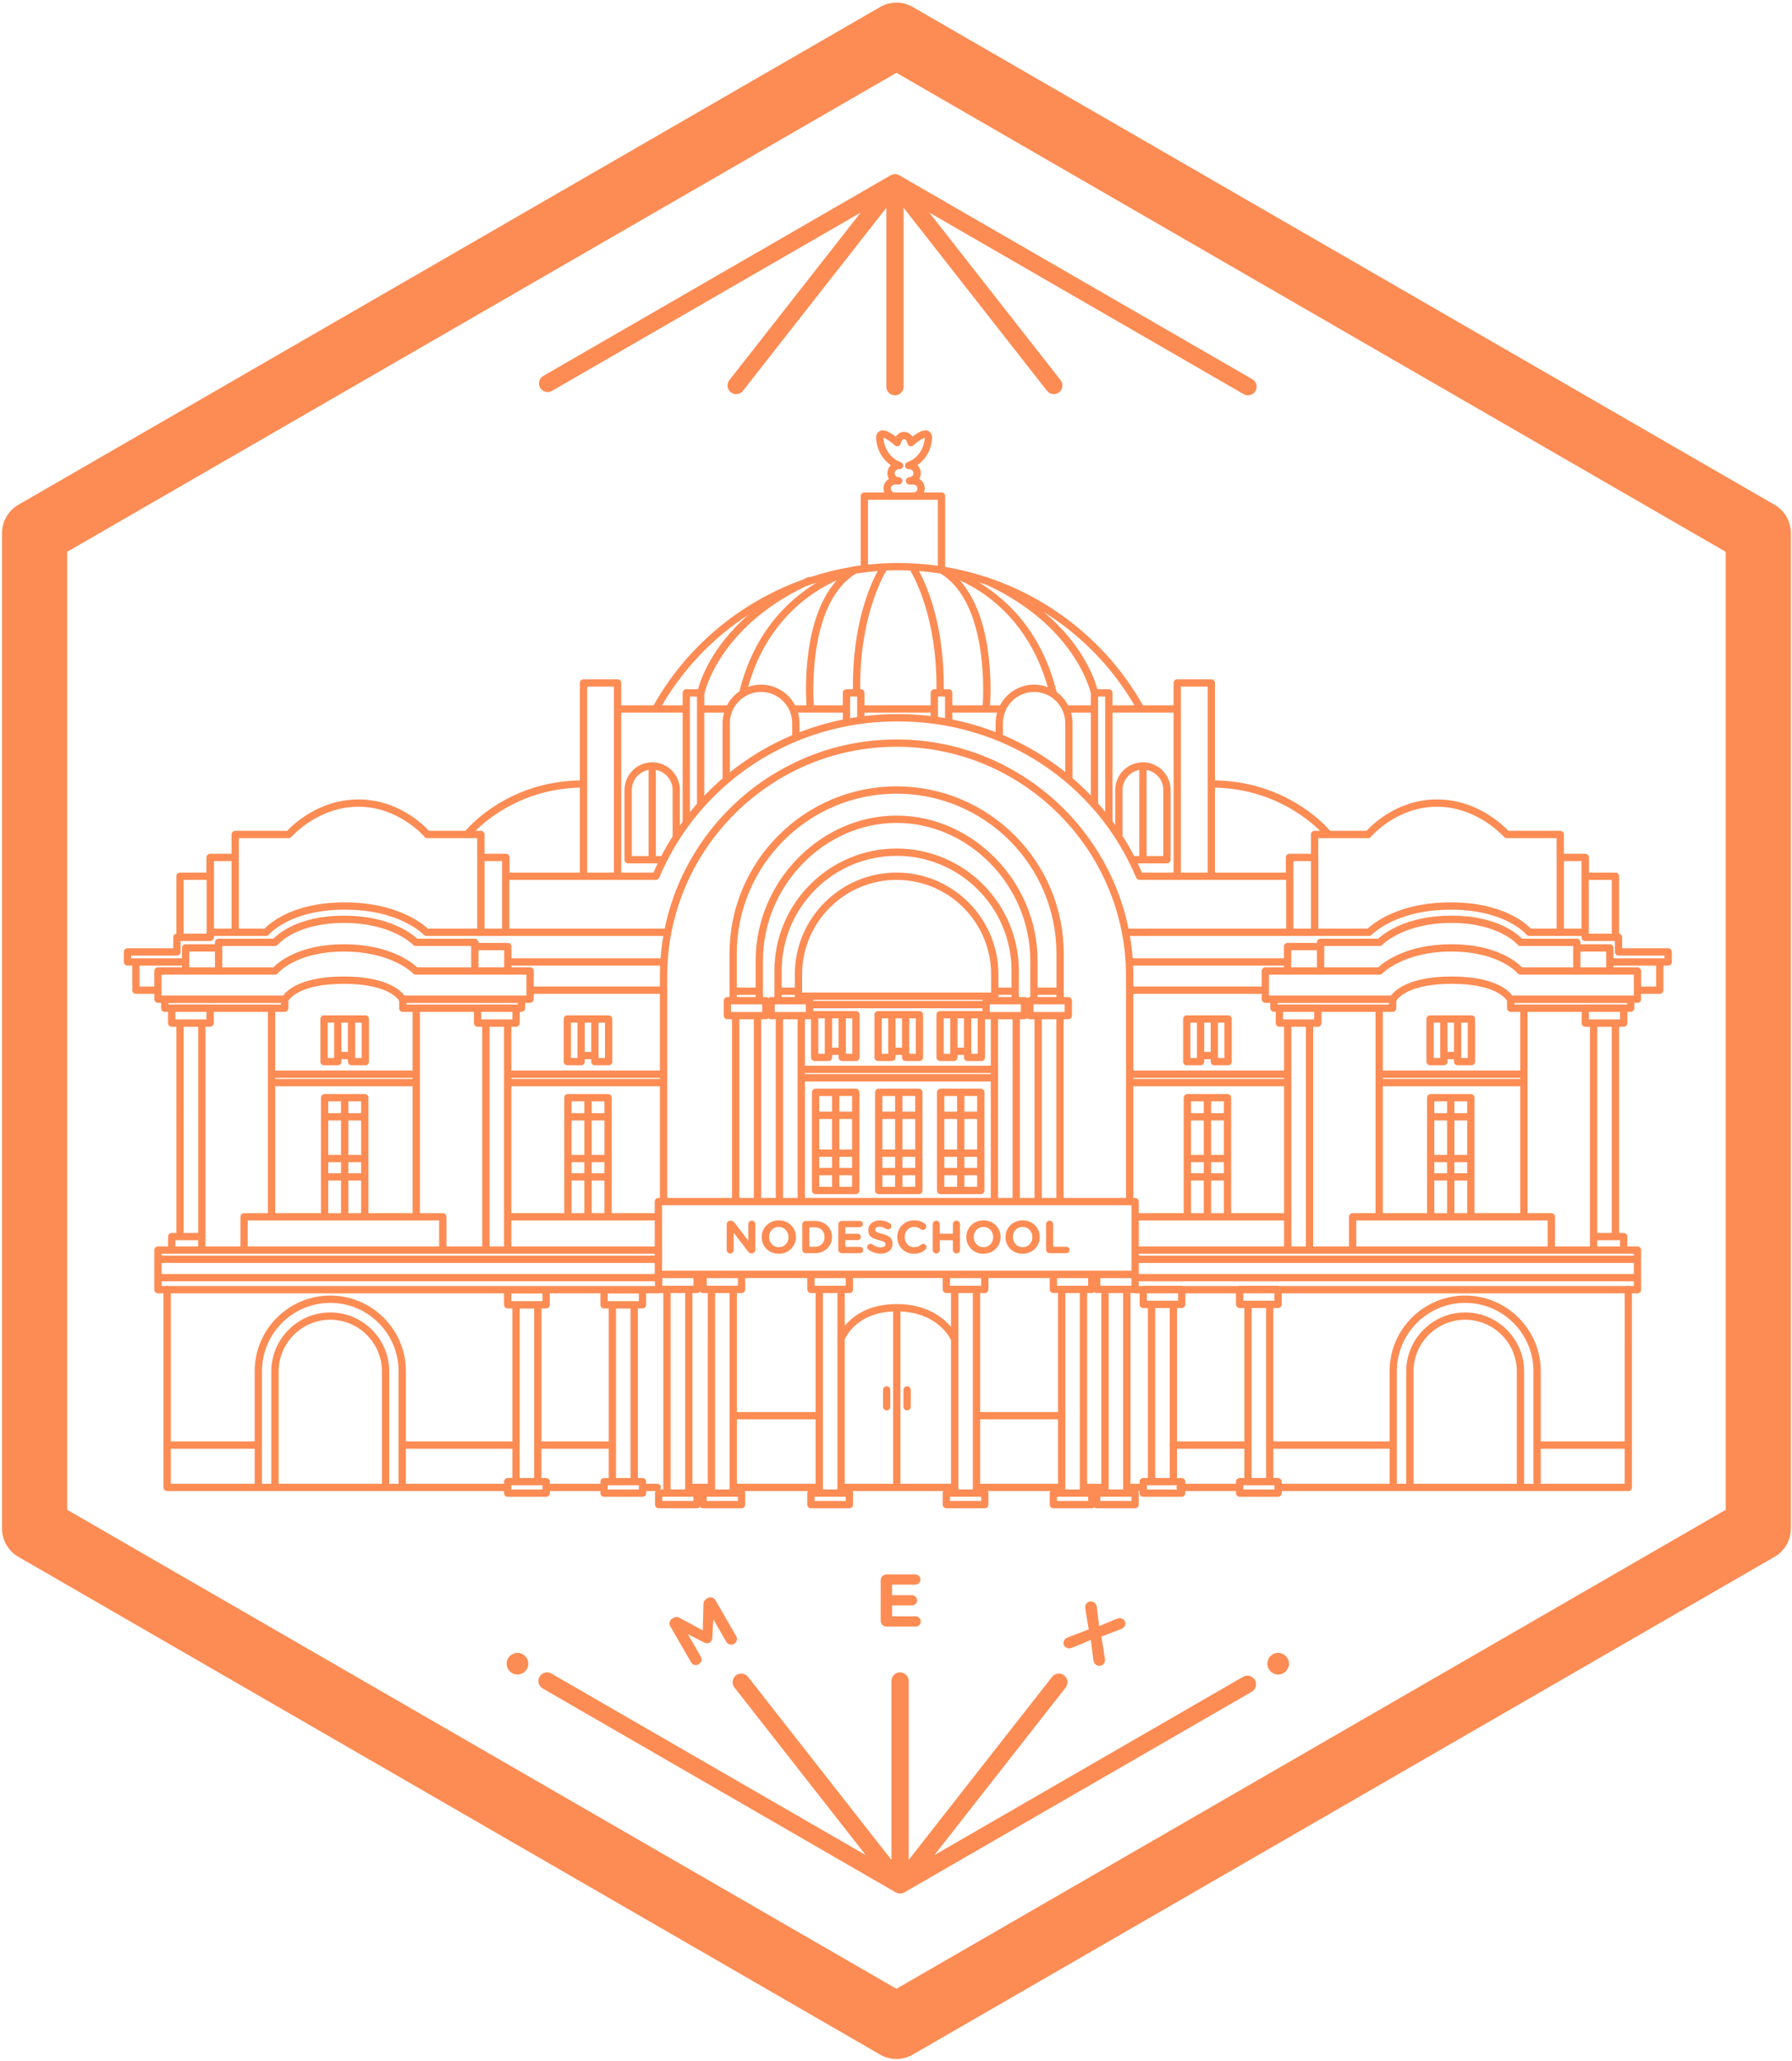 <svg xmlns="http://www.w3.org/2000/svg" xmlns:xlink="http://www.w3.org/1999/xlink" id="Layer_1" width="385.186" height="442.798" x="0" y="0" enable-background="new 0 0 385.186 442.798" version="1.1" viewBox="0 0 385.186 442.798" xml:space="preserve"><g><path fill="#FC8C54" d="M183.94,233.91h-8.633c-0.434,0-0.786,0.353-0.786,0.786v21.087c0,0.434,0.353,0.785,0.786,0.785h8.633 c0.433,0,0.785-0.352,0.785-0.785v-21.087C184.726,234.262,184.373,233.91,183.94,233.91z M178.838,246.982h-2.743v-6.567h2.743 V246.982z M180.41,240.415h2.744v6.567h-2.744V240.415z M176.095,248.553h2.743v2.374h-2.743V248.553z M180.41,248.553h2.744v2.374 h-2.744V248.553z M183.154,238.842h-2.744v-3.36h2.744V238.842z M178.838,235.482v3.36h-2.743v-3.36H178.838z M176.095,252.499 h2.743v2.497h-2.743V252.499z M180.41,254.996v-2.497h2.744v2.497H180.41z"/><path fill="#FC8C54" d="M197.504,233.91h-8.631c-0.435,0-0.786,0.353-0.786,0.786v21.087c0,0.434,0.352,0.785,0.786,0.785h8.631 c0.434,0,0.785-0.352,0.785-0.785v-21.087C198.289,234.262,197.938,233.91,197.504,233.91z M192.403,246.982h-2.744v-6.567h2.744 V246.982z M193.974,240.415h2.744v6.567h-2.744V240.415z M189.659,248.553h2.744v2.374h-2.744V248.553z M193.974,248.553h2.744 v2.374h-2.744V248.553z M196.718,238.842h-2.744v-3.36h2.744V238.842z M192.403,235.482v3.36h-2.744v-3.36H192.403z M189.659,252.499h2.744v2.497h-2.744V252.499z M193.974,254.996v-2.497h2.744v2.497H193.974z"/><path fill="#FC8C54" d="M210.822,233.91h-8.634c-0.434,0-0.786,0.353-0.786,0.786v21.087c0,0.434,0.353,0.785,0.786,0.785h8.634 c0.433,0,0.784-0.352,0.784-0.785v-21.087C211.606,234.262,211.255,233.91,210.822,233.91z M205.72,246.982h-2.745v-6.567h2.745 V246.982z M207.292,240.415h2.743v6.567h-2.743V240.415z M202.975,248.553h2.745v2.374h-2.745V248.553z M207.292,248.553h2.743 v2.374h-2.743V248.553z M210.035,238.842h-2.743v-3.36h2.743V238.842z M205.72,235.482v3.36h-2.745v-3.36H205.72z M202.975,252.499 h2.745v2.497h-2.745V252.499z M207.292,254.996v-2.497h2.743v2.497H207.292z"/><path fill="#FC8C54" d="M197.628,217.227h-2.96h-2.959h-2.96c-0.434,0-0.786,0.353-0.786,0.786v9.167 c0,0.434,0.353,0.786,0.786,0.786h2.96c0.434,0,0.785-0.353,0.785-0.786v-0.529h1.388v0.529c0,0.434,0.353,0.786,0.786,0.786h2.96 c0.434,0,0.786-0.353,0.786-0.786v-9.167C198.414,217.58,198.062,217.227,197.628,217.227z M190.923,226.394h-1.388v-7.596h1.388 v7.066V226.394z M192.494,225.08v-6.281h1.388v6.281H192.494z M196.842,226.394h-1.389v-0.529v-7.066h1.389V226.394z"/><path fill="#FC8C54" d="M263.974,218.144h-2.957h-2.961h-2.959c-0.435,0-0.785,0.352-0.785,0.786v9.167 c0,0.434,0.351,0.785,0.785,0.785h2.959c0.435,0,0.786-0.352,0.786-0.785v-0.53h1.388v0.53c0,0.434,0.353,0.785,0.787,0.785h2.957 c0.435,0,0.787-0.352,0.787-0.785v-9.167C264.761,218.496,264.408,218.144,263.974,218.144z M257.271,227.31h-1.389v-7.595h1.389 v7.065V227.31z M258.842,225.996v-6.28h1.388v6.28H258.842z M263.188,227.31h-1.387v-0.529v-7.065h1.387V227.31z"/><path fill="#FC8C54" d="M316.275,218.144h-2.96h-2.959h-2.96c-0.433,0-0.786,0.352-0.786,0.786v9.167 c0,0.434,0.354,0.785,0.786,0.785h2.96c0.433,0,0.785-0.352,0.785-0.785v-0.53h1.389v0.53c0,0.434,0.352,0.785,0.785,0.785h2.96 c0.434,0,0.785-0.352,0.785-0.785v-9.167C317.061,218.496,316.709,218.144,316.275,218.144z M309.569,227.31h-1.387v-7.595h1.387 v7.065V227.31z M311.142,225.996v-6.28h1.389v6.28H311.142z M315.489,227.31h-1.389v-0.529v-7.065h1.389V227.31z"/><path fill="#FC8C54" d="M358.573,203.737h-9.889v-2.349c0-0.395-0.29-0.717-0.667-0.774v-12.354c0-0.434-0.353-0.785-0.785-0.785 h-5.687v-3.256c0-0.435-0.353-0.786-0.785-0.786h-4.607v-4.147c0-0.434-0.353-0.785-0.787-0.785h-11.161 c-1.232-1.312-6.844-6.742-15.325-6.742c-8.47,0-13.936,5.411-15.151,6.742h-7.815c-1.524-1.765-9.884-10.566-24.758-10.838V146.73 c0-0.434-0.352-0.785-0.785-0.785h-7.321c-0.435,0-0.786,0.352-0.786,0.785v4.811c-0.017-0.002-0.032-0.005-0.049-0.005h-6.551 c-7.336-12.999-19.168-22.603-32.955-27.317c-0.143-0.066-0.275-0.135-0.423-0.2c-0.124-0.057-0.256-0.073-0.385-0.063 c-2.842-0.928-5.762-1.656-8.74-2.158v-15.208c0-0.434-0.353-0.786-0.786-0.786h-3.77c0.1-0.265,0.16-0.549,0.16-0.849 c0-0.876-0.467-1.645-1.166-2.07c0.207-0.356,0.324-0.769,0.324-1.208c0-0.678-0.28-1.292-0.728-1.732 c1.563-1.09,2.984-3.016,3.159-5.849c0.025-0.445-0.132-0.894-0.421-1.203c-0.482-0.511-1.251-0.587-2.108-0.153 c-0.627,0.316-1.198,0.671-1.707,1.061c-0.428-0.629-1.073-1.017-1.785-1.017s-1.357,0.388-1.785,1.017 c-0.51-0.391-1.081-0.746-1.707-1.061c-0.857-0.435-1.626-0.358-2.106,0.153c-0.292,0.309-0.448,0.758-0.422,1.204 c0.175,2.832,1.594,4.758,3.159,5.848c-0.447,0.441-0.728,1.054-0.728,1.732c0,0.44,0.118,0.852,0.323,1.208 c-0.699,0.426-1.167,1.194-1.167,2.07c0,0.3,0.062,0.583,0.162,0.849h-4.272c-0.435,0-0.787,0.352-0.787,0.786v14.904 c-0.366,0.05-0.73,0.109-1.095,0.165c-0.096-0.015-0.193-0.016-0.292,0.005c-0.015,0.004-0.151,0.036-0.376,0.096 c-3.097,0.509-6.129,1.258-9.078,2.225c-0.173-0.049-0.362-0.043-0.54,0.036c-0.396,0.18-0.775,0.366-1.159,0.55 c-13.366,4.83-24.814,14.277-31.977,26.968h-6.843c-0.036,0-0.071,0.006-0.106,0.011v-4.816c0-0.434-0.351-0.785-0.784-0.785 h-7.323c-0.435,0-0.785,0.352-0.785,0.785v20.933c-14.825,0.292-23.08,9.065-24.596,10.837h-7.854 c-1.216-1.331-6.681-6.742-15.151-6.742c-8.48,0-14.092,5.43-15.326,6.742H50.559c-0.435,0-0.786,0.352-0.786,0.785v4.147h-4.609 c-0.433,0-0.785,0.352-0.785,0.786v3.256h-5.685c-0.436,0-0.787,0.352-0.787,0.785v12.354c-0.378,0.058-0.668,0.381-0.668,0.774 v2.349h-9.839c-0.434,0-0.785,0.352-0.785,0.785v2.159c0,0.435,0.352,0.785,0.785,0.785h1.025v5.275 c0,0.434,0.353,0.785,0.787,0.785h3.953v1.15c0,0.435,0.352,0.786,0.786,0.786h0.669v1.145c0,0.434,0.352,0.786,0.785,0.786h0.717 v2.42c0,0.434,0.353,0.785,0.786,0.785h1.003V264.9h-0.998c-0.435,0-0.785,0.352-0.785,0.785v2.113h-2.172 c-0.435,0-0.785,0.352-0.785,0.785v1.973v3.946v2.591c0,0.434,0.351,0.785,0.785,0.785h1.183v41.697 c0,0.434,0.351,0.787,0.785,0.787H55.36c0.055,0.011,0.11,0.018,0.169,0.018c0.057,0,0.113-0.007,0.166-0.018h3.242 c0.056,0.011,0.111,0.018,0.169,0.018c0.057,0,0.113-0.007,0.168-0.018H82.71c0.056,0.011,0.111,0.018,0.17,0.018 c0.057,0,0.112-0.007,0.167-0.018h3.243c0.053,0.011,0.108,0.018,0.167,0.018c0.057,0,0.114-0.007,0.168-0.018h21.716v0.443 c0,0.434,0.352,0.785,0.785,0.785h8.262c0.434,0,0.786-0.352,0.786-0.785v-0.443h10.883v0.443c0,0.434,0.352,0.785,0.786,0.785 h8.262c0.435,0,0.785-0.352,0.785-0.785v-0.443h2.035c-0.085,0.125-0.135,0.275-0.135,0.439v2.469c0,0.434,0.352,0.785,0.786,0.785 h8.262c0.269,0,0.506-0.135,0.647-0.342c0.141,0.207,0.379,0.342,0.648,0.342h8.261c0.435,0,0.786-0.352,0.786-0.785v-2.469 c0-0.164-0.05-0.314-0.134-0.439h13.615c-0.085,0.125-0.134,0.275-0.134,0.439v2.469c0,0.434,0.352,0.785,0.784,0.785h8.263 c0.435,0,0.786-0.352,0.786-0.785v-2.469c0-0.164-0.05-0.314-0.134-0.439h9.361c0.054,0.012,0.111,0.02,0.169,0.02 c0.061,0,0.117-0.008,0.173-0.02h9.836c-0.084,0.125-0.134,0.275-0.134,0.439v2.469c0,0.434,0.352,0.785,0.785,0.785h8.264 c0.433,0,0.784-0.352,0.784-0.785v-2.469c0-0.164-0.049-0.314-0.135-0.439h13.439c-0.086,0.125-0.136,0.275-0.136,0.439v2.469 c0,0.434,0.353,0.785,0.785,0.785h8.263c0.202,0,0.384-0.078,0.524-0.203c0.139,0.125,0.322,0.203,0.522,0.203h8.263 c0.435,0,0.787-0.352,0.787-0.785v-2.469c0-0.164-0.051-0.314-0.135-0.439h0.31v0.443c0,0.434,0.352,0.785,0.785,0.785h8.264 c0.434,0,0.786-0.352,0.786-0.785v-0.443h10.881v0.443c0,0.434,0.354,0.785,0.788,0.785h8.261c0.435,0,0.786-0.352,0.786-0.785 v-0.443h74.496c0.433,0,0.785-0.354,0.785-0.787v-41.697h1.188c0.435,0,0.786-0.352,0.786-0.785v-8.51 c0-0.434-0.352-0.785-0.786-0.785h-2.177v-2.113c0-0.434-0.353-0.785-0.786-0.785h-0.997v-44.301h1.002 c0.435,0,0.786-0.352,0.786-0.785v-2.42h0.718c0.435,0,0.785-0.353,0.785-0.786v-1.145h0.669c0.435,0,0.786-0.352,0.786-0.786 v-1.15h4.002c0.433,0,0.786-0.352,0.786-0.785v-5.275h1.025c0.434,0,0.784-0.351,0.784-0.785v-2.159 C359.357,204.088,359.007,203.737,358.573,203.737z M346.446,189.044v11.559h-4.919v-0.294c0-0.048-0.007-0.093-0.015-0.138 c0-0.006,0.002-0.011,0.002-0.016v-11.111H346.446z M336.165,185.003h3.777v14.52l-3.777-0.004V185.003z M294.083,180.072 c0.233,0,0.455-0.105,0.604-0.284c0.054-0.063,5.471-6.458,14.192-6.458c8.702,0,14.327,6.403,14.382,6.469 c0.149,0.172,0.367,0.273,0.595,0.273h10.725v4.146c0,0.047,0.007,0.092,0.014,0.137v15.162l-5.539-0.005 c-1.154-1.203-6.164-5.639-17.226-5.639c-11.152,0-16.653,4.502-17.864,5.639l-10.597,0.002v-15.206 c0-0.031-0.005-0.062-0.01-0.092v-4.145h2.186c0.002,0,0.003,0,0.004,0c0.002,0,0.003,0,0.004,0H294.083z M351.188,213.892h-26.116 c-0.959-1.273-4.086-4.086-13.04-4.086s-12.083,2.812-13.04,4.086h-26.221v-4.488h23.784c0.217,0,0.426-0.092,0.574-0.248 c0.044-0.048,4.562-4.71,14.851-4.71c10.247,0,14.191,4.623,14.229,4.667c0.148,0.184,0.373,0.291,0.609,0.291h24.369V213.892z M349.733,215.822h-0.386c-0.057,0-0.112,0.007-0.165,0.019c-0.054-0.012-0.109-0.019-0.167-0.019h-8.262 c-0.01,0-0.02,0.002-0.029,0.004h-13.073c-0.016,0-0.032,0.004-0.05,0.004c-0.017,0-0.032-0.004-0.048-0.004h-2.049v-0.332h24.229 V215.822z M341.757,265.685v2.113h-7.516v-6.367c0-0.434-0.352-0.786-0.786-0.786h-5.116v-43.249h11.629v2.418 c0,0.434,0.353,0.785,0.786,0.785h1.003V265.685z M282.265,267.798v-47.199h1.002c0.435,0,0.788-0.352,0.788-0.785v-2.418h11.615 v43.249h-4.92c-0.434,0-0.787,0.353-0.787,0.786v6.367H282.265z M277.579,267.798v-6.367v-40.832h3.113v47.199H277.579z M351.188,273.716H244.779v-2.375h106.408V273.716z M241.419,320.016h-3.115v-42.199h3.115V320.016z M34.743,271.341h105.991v2.375 H34.743V271.341z M105.23,267.798v-47.199h3.114v40.832v6.367H105.23z M95.96,267.798v-6.367c0-0.434-0.352-0.786-0.786-0.786 h-4.92v-43.249h11.617v2.418c0,0.434,0.352,0.785,0.785,0.785h1.003v47.199H95.96z M44.168,267.798v-2.113v-45.086h1.002 c0.434,0,0.786-0.352,0.786-0.785v-2.418h11.63v13.235c-0.012,0.052-0.018,0.106-0.018,0.161c0,0.056,0.006,0.109,0.018,0.162 v1.484c-0.012,0.053-0.018,0.105-0.018,0.161s0.006,0.109,0.018,0.161v27.884h-5.118c-0.435,0-0.786,0.353-0.786,0.786v6.367 H44.168z M36.908,215.822c-0.057,0-0.113,0.007-0.165,0.019c-0.054-0.012-0.108-0.019-0.166-0.019H36.19v-0.328H60.42v0.332h-2.049 c-0.018,0-0.032,0.004-0.049,0.004c-0.018,0-0.033-0.004-0.049-0.004H45.202c-0.012-0.002-0.021-0.004-0.032-0.004H36.908z M34.735,209.404h24.371c0.235,0,0.46-0.107,0.609-0.291c0.037-0.046,3.912-4.667,14.229-4.667c10.289,0,14.807,4.662,14.85,4.707 c0.147,0.159,0.356,0.251,0.575,0.251h23.785v4.488H86.934c-0.958-1.273-4.085-4.086-13.04-4.086s-12.083,2.812-13.041,4.086 H34.735V209.404z M40.688,204.446h5.519v3.386h-5.519V204.446z M102.851,204.159h5.521v2.328c-0.016,0.063-0.027,0.128-0.027,0.194 c0,0.068,0.012,0.133,0.027,0.195v0.955h-5.521V204.159z M242.038,209.758v47.62h-13.413v-38.382h1.001 c0.434,0,0.787-0.353,0.787-0.786v-3.207c0-0.434-0.354-0.785-0.787-0.785h-0.978v-9.346c0-19.807-16.116-35.921-35.924-35.921 s-35.922,16.114-35.922,35.921v9.346h-0.454c-0.434,0-0.785,0.352-0.785,0.785v3.207c0,0.434,0.352,0.786,0.785,0.786h1.003v38.382 h-13.938v-44.39c0.026-0.079,0.043-0.16,0.043-0.247c0-0.088-0.017-0.169-0.043-0.246v-2.737c0-27.19,22.121-49.312,49.312-49.312 C219.916,160.447,242.038,182.568,242.038,209.758z M271.983,215.463h1.064v1.145c0,0.434,0.353,0.786,0.786,0.786h0.386v2.42 c0,0.434,0.352,0.785,0.786,0.785h1.003v9.407h-32.399v-16.479h27.589v1.15C271.198,215.112,271.551,215.463,271.983,215.463z M324.72,217.396h2.047v12.61h-29.524v-12.61h2.1c0.434,0,0.785-0.352,0.785-0.785v-1.479c0.057-0.086,0.096-0.184,0.112-0.288 c0.647-0.863,3.303-3.465,11.792-3.465c9.141,0,11.519,3.018,11.901,3.622v1.61C323.933,217.044,324.285,217.396,324.72,217.396z M308.306,260.645v-6.999h2.744v6.999H308.306z M315.366,236.629v2.539h-2.745v-2.539H315.366z M315.366,248.129h-2.745v-7.39 h2.745V248.129z M311.05,248.129h-2.744v-7.39h2.744V248.129z M308.306,249.702h2.744v2.374h-2.744V249.702z M312.621,249.702 h2.745v2.374h-2.745V249.702z M311.05,239.168h-2.744v-2.539h2.744V239.168z M312.621,253.646h2.745v6.999h-2.745V253.646z M316.938,235.843c0-0.434-0.353-0.785-0.787-0.785h-8.633c-0.433,0-0.785,0.352-0.785,0.785v24.802h-9.491v-27.259h29.524v27.259 h-9.828V235.843z M283.298,215.826c-0.01-0.002-0.021-0.004-0.031-0.004h-8.261h-0.386v-0.328h23.938v0.332h-2.003h-0.098H283.298z M281.479,219.027h-4.687h-1.001v-1.633h6.689v1.633H281.479z M243.609,231.578h32.399v0.236h-32.399V231.578z M326.767,231.814 h-29.524v-0.236h29.524V231.814z M243.609,233.386h32.399v27.259h-11.372v-24.802c0-0.434-0.351-0.785-0.785-0.785h-8.632 c-0.434,0-0.785,0.352-0.785,0.785v24.802h-9.655v-2.481c0-0.434-0.353-0.785-0.787-0.785h-0.383V233.386z M256.004,260.645v-6.999 h2.745v6.999H256.004z M263.065,236.629v2.539h-2.745v-2.539H263.065z M263.065,248.129h-2.745v-7.39h2.745V248.129z M258.749,248.129h-2.745v-7.39h2.745V248.129z M256.004,249.702h2.745v2.374h-2.745V249.702z M260.32,249.702h2.745v2.374h-2.745 V249.702z M258.749,239.168h-2.745v-2.539h2.745V239.168z M260.32,253.646h2.745v6.999h-2.745V253.646z M227.424,303.38h-16.746 v-25.563h1.004c0.433,0,0.784-0.353,0.784-0.786v-2.439h13.169v2.439c0,0.434,0.353,0.786,0.785,0.786h1.004V303.38z M204.421,285.093c-1.738-2.07-5.285-4.908-11.692-4.908c-6.108,0-9.456,2.61-11.155,4.686v-7.054h1.002 c0.435,0,0.786-0.353,0.786-0.786v-2.439h19.271v2.439c0,0.434,0.352,0.786,0.785,0.786h1.003V285.093z M175.315,303.38h-16.923 v-25.563h1.002c0.435,0,0.786-0.353,0.786-0.786v-2.439h13.348v2.439c0,0.434,0.352,0.786,0.784,0.786h1.003V303.38z M152.134,318.791h-3.299v-40.974h1.003c0.269,0,0.506-0.136,0.647-0.343c0.141,0.207,0.379,0.343,0.648,0.343h1V318.791z M122.858,260.645v-6.999h2.744v6.999H122.858z M129.919,236.629v2.539h-2.744v-2.539H129.919z M129.919,248.129h-2.744v-7.39 h2.744V248.129z M125.603,248.129h-2.744v-7.39h2.744V248.129z M122.858,249.702h2.744v2.374h-2.744V249.702z M127.175,249.702 h2.744v2.374h-2.744V249.702z M125.603,239.168h-2.744v-2.539h2.744V239.168z M127.175,253.646h2.744v6.999h-2.744V253.646z M131.489,235.843c0-0.434-0.351-0.785-0.784-0.785h-8.633c-0.435,0-0.786,0.352-0.786,0.785v24.802h-11.369v-27.259h31.925v23.992 h-0.32c-0.435,0-0.787,0.352-0.787,0.785v2.481h-9.245V235.843z M103.443,219.027v-1.633h6.69v1.633h-1.003h-4.687H103.443z M70.558,260.645v-6.999h2.745v6.999H70.558z M77.619,236.629v2.539h-2.744v-2.539H77.619z M77.619,248.129h-2.744v-7.39h2.744 V248.129z M73.303,248.129h-2.745v-7.39h2.745V248.129z M70.558,249.702h2.745v2.374h-2.745V249.702z M74.875,249.702h2.744v2.374 h-2.744V249.702z M73.303,239.168h-2.745v-2.539h2.745V239.168z M74.875,253.646h2.744v6.999h-2.744V253.646z M79.19,235.843 c0-0.434-0.353-0.785-0.786-0.785h-8.632c-0.434,0-0.786,0.352-0.786,0.785v24.802h-9.829v-27.259h29.525v27.259H79.19V235.843z M61.991,216.611v-1.612c0.383-0.608,2.752-3.62,11.902-3.62c8.505,0,11.153,2.611,11.791,3.461 c0.018,0.106,0.057,0.205,0.111,0.292v1.479c0,0.434,0.352,0.785,0.786,0.785h2.101v12.61H59.157v-12.61h2.048 C61.64,217.396,61.991,217.044,61.991,216.611z M59.157,231.578h29.525v0.236H59.157V231.578z M89.469,215.826H89.37h-2.002v-0.332 h23.938v0.328h-0.388h-8.262c-0.01,0-0.02,0.002-0.029,0.004H89.469z M110.918,220.599c0.435,0,0.787-0.352,0.787-0.785v-2.42 h0.385c0.435,0,0.786-0.353,0.786-0.786v-1.145h1.064c0.433,0,0.785-0.352,0.785-0.786v-1.15h27.116v16.479h-31.925v-9.407H110.918 z M227.053,257.378h-3.114v-38.382h3.114V257.378z M219.222,257.378v-38.382h1.003c0.225,0,0.427-0.097,0.57-0.249 c0.142,0.152,0.345,0.249,0.57,0.249h1.001v38.382H219.222z M173.011,257.378v-25.023h39.953v25.023H173.011z M163.609,257.378 v-38.382h1.001c0.225,0,0.428-0.097,0.57-0.248c0.144,0.151,0.344,0.248,0.57,0.248h1.002v38.382H163.609z M163.996,212.972 l0.002-0.002c0-0.001-0.002-0.002-0.002-0.002v-6.598c0-16.026,13.156-29.566,28.728-29.566c15.573,0,28.73,13.54,28.73,29.566 v7.848h-0.089c-0.226,0-0.429,0.096-0.57,0.248c-0.144-0.152-0.346-0.248-0.57-0.248h-1.226v-1.096 c0.008-0.049,0.015-0.1,0.015-0.152s-0.007-0.104-0.015-0.152v-4.236c0-14.486-11.787-26.271-26.274-26.271 c-14.486,0-26.272,11.785-26.272,26.271v5.637h-0.701c-0.227,0-0.427,0.096-0.57,0.248c-0.143-0.152-0.346-0.248-0.57-0.248h-0.614 V212.972z M218.438,217.425h-4.688h-1.003v-1.635h6.69v1.635H218.438z M166.537,217.425v-1.635h6.689v1.635h-1.002h-4.687H166.537z M214.61,214.218v-0.462h2.816v0.462H214.61z M211.176,215.003v0.055h-36.378v-0.055c0-0.062-0.008-0.123-0.021-0.182H211.2 C211.186,214.88,211.176,214.941,211.176,215.003z M213.038,213.25h-40.626v-3.893c0-11.199,9.112-20.312,20.312-20.312 c11.201,0,20.314,9.113,20.314,20.312V213.25z M217.427,212.185h-2.816v-2.828c0-12.066-9.819-21.883-21.887-21.883 c-12.066,0-21.883,9.816-21.883,21.883v2.828h-2.816v-3.604c0-13.621,11.08-24.7,24.7-24.7s24.702,11.079,24.702,24.7V212.185z M168.024,213.756h2.816v0.462h-2.816V213.756z M173.011,230.546h39.953v0.237h-39.953V230.546z M212.964,228.976h-39.953v-9.979 h1.003c0.11,0,0.216-0.024,0.311-0.065v8.249c0,0.434,0.352,0.786,0.787,0.786h2.959c0.435,0,0.785-0.353,0.785-0.786v-0.529h1.387 v0.529c0,0.434,0.354,0.786,0.788,0.786h2.958c0.435,0,0.786-0.353,0.786-0.786v-9.167c0-0.434-0.352-0.786-0.786-0.786h-2.958 h-2.96h-2.959c-0.112,0-0.217,0.024-0.313,0.065v-0.662h36.378v0.635c-0.073-0.021-0.149-0.038-0.23-0.038h-2.96h-2.959h-2.959 c-0.434,0-0.786,0.353-0.786,0.786v9.167c0,0.434,0.353,0.786,0.786,0.786h2.959c0.433,0,0.786-0.353,0.786-0.786v-0.529h1.388 v0.529c0,0.434,0.351,0.786,0.785,0.786h2.96c0.434,0,0.786-0.353,0.786-0.786v-8.222c0.073,0.021,0.148,0.038,0.23,0.038h1.002 V228.976z M181.814,225.865v-7.066h1.389v7.596h-1.389V225.865z M180.242,225.08h-1.387v-6.281h1.387V225.08z M177.283,225.865 v0.529h-1.387v-7.596h1.387V225.865z M204.241,225.865v0.529h-1.388v-7.596h1.388V225.865z M205.812,218.798h1.388v6.281h-1.388 V218.798z M208.771,225.865v-7.066h1.388v7.596h-1.388V225.865z M168.325,218.997h3.113v38.382h-3.113V218.997z M214.535,218.997 h3.115v38.382h-3.115V218.997z M227.838,217.425h-4.687h-1v-1.635h6.689v1.635H227.838z M223.026,214.218v-0.462h4.051v0.462 H223.026z M227.077,212.185h-4.051v-5.814c0-16.879-13.878-31.138-30.303-31.138c-16.424,0-30.299,14.259-30.299,31.138v5.814 h-4.051v-7.312c0-18.94,15.409-34.35,34.351-34.35s34.353,15.409,34.353,34.35V212.185z M158.374,213.756h4.051v0.462h-4.051 V213.756z M157.135,215.791h6.689v1.635h-1.002h-4.686h-1.002V215.791z M158.923,218.997h3.114v38.382h-3.114V218.997z M158.137,258.95h4.686h4.716h4.687h41.525h4.688h4.714h4.687h15.368v2.481v7.152v4.437H142.307v-4.431c0-0.002,0-0.004,0-0.006 s0-0.003,0-0.005v-7.143c0-0.001,0-0.003,0-0.005s0-0.004,0-0.006v-2.476H158.137z M109.917,231.578h31.925v0.236h-31.925V231.578z M151.919,276.245v-1.634h6.69v1.634h-1.003h-4.687H151.919z M175.101,276.245v-1.634h6.688v1.634h-1.001h-4.688H175.101z M204.203,276.245v-1.634h6.691v1.634h-1.003h-4.686H204.203z M227.206,276.245v-1.634h6.69v1.634h-1.002h-4.686H227.206z M236.733,318.791h-3.054v-40.974h1.003c0.202,0,0.384-0.079,0.524-0.204c0.139,0.125,0.322,0.204,0.522,0.204h1.004V318.791z M141.842,209.758v2.198h-27.116v-3.34c0-0.434-0.353-0.785-0.785-0.785h-3.998v-0.365h31.953 C141.861,208.228,141.842,208.99,141.842,209.758z M101.279,207.832h-11.59c-1.13-1.051-5.993-4.957-15.744-4.957 c-9.665,0-14.104,3.846-15.186,4.957H47.78v-4.171v-0.407h11.326c0.235,0,0.46-0.107,0.609-0.291 c0.037-0.046,3.912-4.666,14.229-4.666c10.289,0,14.807,4.66,14.85,4.706c0.147,0.159,0.356,0.251,0.575,0.251h11.909V207.832z M53.254,262.216h5.117h11.401h8.632h11.064h4.92v5.582H53.254V262.216z M109.917,262.216h12.155h8.633h10.029v5.582h-30.817 V262.216z M142.362,274.611h6.689v1.634h-1.001h-4.687h-1.002V274.611z M144.149,277.817h3.114v42.199h-3.114V277.817z M153.706,277.817h3.114v42.199h-3.114V277.817z M158.393,318.791v-13.839h16.923v13.839H158.393z M176.888,277.817h3.113v42.199 h-3.113V277.817z M181.573,318.791v-30.994c0.357-0.838,2.773-5.719,10.4-6.023v37.018H181.573z M193.545,281.775 c8.167,0.345,10.726,5.834,10.835,6.075c0.012,0.025,0.027,0.048,0.041,0.071v30.869h-10.876V281.775z M205.992,277.817h3.115 v42.199h-3.115V277.817z M210.678,318.791v-13.839h16.746v13.839H210.678z M228.995,319.739c0.012-0.052,0.018-0.106,0.018-0.163 c0-0.055-0.006-0.11-0.018-0.163v-41.596h3.112v42.199h-3.112V319.739z M242.204,276.245h-4.687h-1.001v-1.634h6.689v1.634H242.204 z M244.779,262.216h10.44h8.632h12.157v5.582h-31.229V262.216z M291.535,262.216h4.922h11.062h8.633h11.402h5.116v5.582h-41.135 V262.216z M345.235,207.832h-5.52v-3.386h5.52V207.832z M338.144,203.661v4.171h-10.979c-1.081-1.111-5.521-4.957-15.186-4.957 c-9.752,0-14.615,3.906-15.746,4.957h-11.588v-4.578h11.909c0.217,0,0.426-0.092,0.574-0.249c0.044-0.048,4.562-4.708,14.851-4.708 c10.247,0,14.191,4.623,14.229,4.666c0.148,0.184,0.373,0.291,0.609,0.291h11.325V203.661z M283.075,207.832h-5.522v-0.957 c0.016-0.062,0.026-0.126,0.026-0.193c0-0.066-0.011-0.131-0.026-0.192v-2.33h5.522V207.832z M275.981,207.832h-3.998 c-0.433,0-0.785,0.352-0.785,0.785v3.34h-27.589v-2.198c0-0.769-0.02-1.53-0.054-2.292h32.426V207.832z M192.725,158.875 c-24.552,0-45.099,17.479-49.849,40.647l-33.388-0.007v-10.472h15.941h7.323h8.232c0.316,0,0.603-0.189,0.726-0.481 c1.67-3.981,3.783-7.683,6.262-11.069c0.128-0.093,0.226-0.223,0.279-0.375c10.233-13.734,26.597-22.117,44.506-22.117h0.41 c22.456,0,42.493,13.174,51.047,33.562c0.122,0.292,0.407,0.481,0.725,0.481h8.109h7.321h16.081v10.472l-33.876,0.007 C237.825,176.355,217.278,158.875,192.725,158.875z M104.142,185.003h3.775v14.512h-3.775V185.003z M135.805,183.925v-14.188 c0-2.148,1.556-3.938,3.599-4.309v18.496H135.805z M140.976,165.429c2.042,0.371,3.597,2.16,3.597,4.309v9.957 c-0.864,1.367-1.675,2.777-2.425,4.23h-1.172V165.429z M148.3,149.655h1.518v23.034c-0.518,0.59-1.023,1.189-1.518,1.801V149.655z M188.657,122.695c-1.652,3.045-5.463,11.598-5.327,25.388h-1.393c-0.434,0-0.785,0.353-0.785,0.786v2.667h-6.229 c-0.234-3.847-0.805-22.231,9.051-28.3C185.521,122.996,187.081,122.814,188.657,122.695z M212.124,125.68 c18.615,8.651,22.1,22.212,22.345,23.273v2.582h-4.875c-0.596-1.137-1.45-2.113-2.482-2.861 c-3.173-12.996-10.778-19.966-16.696-23.548C210.989,125.301,211.558,125.488,212.124,125.68z M237.557,174.409 c-0.493-0.61-0.999-1.208-1.517-1.794v-22.96h1.517V174.409z M171.53,153.108h9.622v1.493c-3.196,0.65-6.308,1.562-9.302,2.722 v-1.96C171.851,154.58,171.733,153.825,171.53,153.108z M182.723,149.655h1.519v4.363c0,0.011,0.004,0.022,0.004,0.032 c-0.511,0.076-1.016,0.164-1.522,0.252V149.655z M185.813,153.108h14.23v0.733c-2.261-0.269-4.555-0.413-6.876-0.413h-0.41 c-2.345,0-4.662,0.148-6.944,0.421V153.108z M201.616,154.018v-4.363h1.518v4.636c-0.506-0.087-1.011-0.175-1.52-0.25 C201.614,154.033,201.616,154.027,201.616,154.018z M204.705,153.108h9.623c-0.204,0.717-0.321,1.472-0.321,2.255v1.934 c-2.995-1.156-6.104-2.062-9.302-2.708V153.108z M212.362,139.87c-0.925-6.601-2.99-11.754-6.052-15.183 c1.628,0.74,3.605,1.807,5.676,3.308c4.503,3.265,10.336,9.291,13.229,19.653c-0.914-0.352-1.904-0.552-2.942-0.552 c-3.176,0-5.938,1.804-7.32,4.439h-2.145C212.924,149.681,213.09,145.07,212.362,139.87z M215.578,155.363 c0-3.691,3.004-6.695,6.695-6.695c3.692,0,6.694,3.004,6.694,6.695v10.517c-4.061-3.242-8.562-5.925-13.39-7.954V155.363z M230.22,153.108h4.249v17.796c-1.251-1.305-2.562-2.547-3.929-3.722v-11.819C230.54,154.58,230.424,153.825,230.22,153.108z M202.184,123.238c9.854,6.069,9.281,24.452,9.047,28.298h-6.525v-2.667c0-0.434-0.353-0.786-0.786-0.786h-1.059 c0.137-13.784-3.672-22.337-5.323-25.383C199.099,122.818,200.648,122.998,202.184,123.238z M195.659,122.589 c0.955,1.58,5.78,10.342,5.63,25.493h-0.459c-0.434,0-0.786,0.353-0.786,0.786v2.667h-14.23v-2.667 c0-0.434-0.353-0.786-0.786-0.786h-0.126c-0.148-15.122,4.681-23.916,5.631-25.496c0.846-0.036,1.692-0.062,2.541-0.062 C193.938,122.525,194.8,122.552,195.659,122.589z M173.792,139.87c-0.729,5.2-0.562,9.812-0.447,11.666h-2.44 c-1.384-2.636-4.144-4.439-7.321-4.439c-0.97,0-1.898,0.177-2.765,0.485c3.952-14.199,13.535-20.432,19.047-22.916 C176.792,128.093,174.719,133.255,173.792,139.87z M159.954,149.746c0.056-0.025,0.108-0.059,0.157-0.096 c1.014-0.619,2.201-0.982,3.472-0.982c3.693,0,6.695,3.004,6.695,6.695v2.592c-4.827,2.037-9.33,4.727-13.391,7.979v-10.57 C156.888,153.009,158.112,150.939,159.954,149.746z M155.316,155.363v11.876c-1.367,1.179-2.677,2.426-3.927,3.733v-17.864h4.249 C155.434,153.825,155.316,154.58,155.316,155.363z M250.052,169.738v14.188h-3.598v-18.496 C248.498,165.8,250.052,167.589,250.052,169.738z M244.883,183.925h-1.106c-0.768-1.49-1.602-2.934-2.491-4.333v-9.854 c0-2.148,1.555-3.938,3.598-4.309V183.925z M278.021,185.003h3.775v14.512h-3.775V185.003z M283.737,178.5h-1.164 c-0.434,0-0.785,0.352-0.785,0.785v4.147h-4.607c-0.434,0-0.786,0.352-0.786,0.786v3.256h-15.239v-18.24 C273.222,169.471,280.931,175.744,283.737,178.5z M253.834,147.517h5.751v39.957h-5.751V147.517z M252.263,153.103v34.371h-6.804 c-0.287-0.668-0.588-1.325-0.899-1.977h6.278c0.433,0,0.786-0.353,0.786-0.787v-14.973c0-3.283-2.673-5.956-5.957-5.956 c-3.282,0-5.954,2.673-5.954,5.956v7.516c-0.193-0.273-0.387-0.549-0.585-0.818v-23.327h13.086 C252.23,153.108,252.246,153.104,252.263,153.103z M243.847,151.536h-4.719v-2.667c0-0.434-0.352-0.786-0.785-0.786h-2.471 c-0.584-2.185-3.088-9.542-11.527-16.604C232.264,136.421,239.001,143.249,243.847,151.536z M191.472,104.954 c0-0.468,0.381-0.849,0.85-0.849h0.853c0.435,0,0.786-0.352,0.786-0.786c0-0.435-0.352-0.786-0.786-0.786 c-0.473,0-0.856-0.386-0.856-0.858c0-0.474,0.384-0.858,0.856-0.858h0.177c0.385,0,0.712-0.278,0.775-0.657 c0.063-0.379-0.158-0.749-0.523-0.873c-1.594-0.542-3.52-2.241-3.72-5.248c0.058,0.015,0.14,0.045,0.249,0.101 c0.856,0.432,1.585,0.942,2.165,1.519c0.206,0.203,0.509,0.278,0.785,0.192c0.276-0.085,0.484-0.317,0.54-0.602 c0.098-0.51,0.402-0.895,0.711-0.895s0.614,0.385,0.713,0.896c0.057,0.285,0.264,0.516,0.541,0.602 c0.277,0.085,0.578,0.011,0.783-0.195c0.58-0.574,1.307-1.085,2.164-1.517c0.109-0.056,0.191-0.085,0.248-0.101 c-0.201,3.007-2.126,4.706-3.721,5.248c-0.364,0.124-0.584,0.493-0.521,0.873c0.062,0.379,0.39,0.657,0.774,0.657h0.178 c0.474,0,0.858,0.385,0.858,0.858c0,0.473-0.385,0.858-0.858,0.858c-0.434,0-0.786,0.351-0.786,0.786 c0,0.434,0.353,0.786,0.786,0.786h0.854c0.467,0,0.848,0.381,0.848,0.849c0,0.467-0.378,0.846-0.843,0.849h-4.037 C191.852,105.799,191.472,105.421,191.472,104.954z M186.575,107.375h5.739c0.003,0,0.006,0,0.007,0h4.025c0,0,0.004,0,0.005,0 h5.236v14.184c-2.797-0.396-5.641-0.604-8.515-0.604c-2.186,0-4.354,0.122-6.498,0.353V107.375z M158.952,148.519 c-1.127,0.766-2.053,1.804-2.688,3.017h-4.874v-2.42c0.011-0.032,0.029-0.061,0.036-0.097c0.029-0.142,2.952-14.003,21.648-23.003 c0.811-0.29,1.624-0.569,2.448-0.825C169.607,128.771,162.103,135.685,158.952,148.519z M160.84,132.099 c-7.857,6.868-10.234,13.861-10.803,15.983h-2.522c-0.435,0-0.786,0.353-0.786,0.786v2.667h-4.423 C146.95,143.588,153.34,136.988,160.84,132.099z M133.644,153.108h13.085v23.417c-0.199,0.271-0.391,0.549-0.584,0.824v-7.611 c0-3.283-2.672-5.956-5.956-5.956s-5.954,2.673-5.954,5.956v14.973c0,0.435,0.352,0.787,0.785,0.787h6.345 c-0.311,0.651-0.611,1.309-0.897,1.977h-6.93v-34.378C133.572,153.101,133.607,153.108,133.644,153.108z M126.216,147.517h5.75 v39.957h-5.75V147.517z M124.645,169.235v18.239h-15.116v-3.256c0-0.435-0.352-0.786-0.785-0.786h-4.608v-4.147 c0-0.434-0.353-0.785-0.786-0.785h-1.134C104.988,175.75,112.611,169.491,124.645,169.235z M51.344,180.072h10.722 c0.23,0,0.447-0.102,0.596-0.275c0.057-0.064,5.655-6.467,14.383-6.467c8.695,0,14.139,6.395,14.193,6.459 c0.149,0.178,0.37,0.283,0.604,0.283h8.572h0.003c0.001,0,0.004,0,0.005,0h2.143v4.146c0,0.02,0.004,0.039,0.006,0.059v15.237 l-10.612-0.002c-1.216-1.128-6.767-5.639-17.862-5.639c-11.062,0-16.071,4.436-17.227,5.639l-5.525,0.005v-15.292 c0-0.001,0.001-0.005,0.001-0.007V180.072z M45.996,185.003h3.775v14.516l-3.775,0.004V185.003z M44.425,189.044v11.021 c0,0.011,0.003,0.021,0.003,0.034c-0.018,0.067-0.03,0.136-0.03,0.209v0.294h-4.919v-11.559H44.425z M28.186,205.308h9.839 c0.435,0,0.785-0.352,0.785-0.786v-2.349h6.373c0.434,0,0.786-0.351,0.786-0.785v-0.295l11.249-0.01 c0.234,0,0.458-0.107,0.607-0.287c0.012-0.014,1.133-1.351,3.679-2.67c2.359-1.224,6.458-2.682,12.591-2.682 c11.741,0,16.762,5.172,16.97,5.393c0.149,0.156,0.356,0.246,0.572,0.246l50.945,0.01c-0.272,1.578-0.473,3.18-0.596,4.803h-32.044 v-2.523c0-0.434-0.351-0.785-0.783-0.785h-6.309v-0.121c0-0.434-0.352-0.785-0.785-0.785H89.689 c-1.13-1.051-5.993-4.957-15.744-4.957c-9.665,0-14.104,3.846-15.186,4.957H46.994c-0.434,0-0.787,0.352-0.787,0.785v0.408h-6.304 c-0.434,0-0.785,0.352-0.785,0.786v2.235h-9.906h-1.026V205.308z M29.997,211.957v-4.49h9.121v0.365h-5.167 c-0.435,0-0.786,0.352-0.786,0.785v3.34H29.997z M37.694,217.394h6.691v1.633h-1.004h-4.685h-1.003V217.394z M39.482,220.599h3.114 V264.9h-3.114V220.599z M37.699,266.471h0.998h3.899v1.327h-4.897V266.471z M36.913,269.37h6.469h9.086h42.706h13.957h31.604v0.4 H34.743v-0.4H36.913z M34.743,275.289H140.79v1.019H36.23c-0.094-0.04-0.198-0.062-0.307-0.062c-0.109,0-0.212,0.022-0.307,0.062 h-0.874V275.289z M135.531,317.552h-3.114v-36.41h3.114V317.552z M130.629,279.548v-1.635h6.689v1.635H130.629z M129.843,281.121 h1.003v28.582h-14.458v-28.582h1c0.434,0,0.786-0.353,0.786-0.787v-2.455h10.883v2.455 C129.057,280.768,129.408,281.121,129.843,281.121z M109.912,277.914h6.69v1.635h-6.69V277.914z M111.7,281.142h3.115v36.41H111.7 V281.142z M108.341,277.878v2.455c0,0.435,0.352,0.787,0.785,0.787h1.003v28.582H87.243v-15.1c0-8.959-7.29-16.248-16.251-16.248 c-8.96,0-16.25,7.289-16.25,16.248v15.1H36.71v-31.824H108.341z M82.093,318.791H59.892v-24.138c0-6.12,4.979-11.101,11.101-11.101 c6.12,0,11.101,4.98,11.101,11.101V318.791z M70.992,281.981c-6.988,0-12.673,5.685-12.673,12.672v24.138h-2.004v-24.188 c0-8.092,6.583-14.677,14.677-14.677s14.679,6.585,14.679,14.677v24.188h-2.007v-24.138 C83.664,287.666,77.979,281.981,70.992,281.981z M36.71,311.275h18.032v7.516H36.71V311.275z M87.243,318.791v-7.516h22.886v6.277 h-1.003c-0.434,0-0.785,0.352-0.785,0.785v0.453H87.243z M116.603,320.02h-6.69v-0.266c0.013-0.058,0.021-0.116,0.021-0.179 c0-0.061-0.009-0.12-0.021-0.178v-0.275h1.002h4.687h1.002V320.02z M118.174,318.791v-0.453c0-0.434-0.353-0.785-0.786-0.785h-1 v-6.277h14.458v6.277h-1.003c-0.435,0-0.786,0.352-0.786,0.785v0.453H118.174z M137.318,320.02h-6.689v-0.897h1.001h4.687h1.002 V320.02z M138.104,317.552h-1.001v-36.432h1.001c0.435,0,0.785-0.353,0.785-0.787v-2.455h2.628c0.108,0,0.212-0.021,0.306-0.062 h0.756v42.199h-0.656c0.086-0.126,0.135-0.277,0.135-0.44c0-0.434-0.352-0.785-0.786-0.785h-2.382v-0.453 C138.89,317.904,138.539,317.552,138.104,317.552z M149.052,322.485h-6.689v-0.897h1.002h4.687h1.001V322.485z M158.609,322.485 h-6.69v-0.897h1.001h4.687h1.003V322.485z M181.789,322.485h-6.688v-0.897h1h4.688h1.001V322.485z M210.895,322.485h-6.691v-0.897 h1.003h4.686h1.003V322.485z M233.896,322.485h-6.69v-0.897h1.003h4.686h1.002V322.485z M243.206,322.485h-6.689v-0.897h1.001 h4.687h1.002V322.485z M242.991,318.791v-40.974h0.694c0.096,0.04,0.198,0.062,0.307,0.062h0.962v2.365 c0,0.435,0.352,0.786,0.785,0.786h1.003v36.522h-1.003c-0.434,0-0.785,0.352-0.785,0.785v0.453H242.991z M265.67,277.878v2.365 c0,0.435,0.354,0.786,0.788,0.786h1v28.673h-14.459V281.03h1.004c0.434,0,0.786-0.352,0.786-0.786v-2.365H265.67z M273.933,277.878 v1.58h-1.002h-4.686h-1.003v-1.58H273.933z M272.145,317.552h-3.114V281.03h3.114V317.552z M248.313,281.03h3.113v29.187 c-0.029,0.086-0.05,0.177-0.05,0.271c0,0.097,0.021,0.188,0.05,0.272v6.792h-3.113V281.03z M253.217,277.878v1.58h-1.003h-4.688h-1 v-1.58H253.217z M246.526,319.123h1h4.688h0.812c-0.09,0.129-0.145,0.285-0.145,0.453c0,0.165,0.051,0.318,0.138,0.444h-6.493 V319.123z M254.789,318.791v-0.453c0-0.434-0.353-0.785-0.786-0.785h-1.004v-6.277h14.459v6.277h-1 c-0.435,0-0.788,0.352-0.788,0.785v0.453H254.789z M273.933,320.02h-6.69v-0.897h1.003h4.686h1.002V320.02z M274.719,317.552 h-1.003v-6.277h24.967v7.516h-23.178v-0.453C275.505,317.904,275.153,317.552,274.719,317.552z M329.609,318.791h-2.005v-24.138 c0-6.987-5.686-12.672-12.673-12.672s-12.673,5.685-12.673,12.672v24.138h-2.005v-24.188c0-8.092,6.586-14.677,14.678-14.677 c8.094,0,14.678,6.585,14.678,14.677V318.791z M326.033,318.791h-22.202v-24.138c0-6.12,4.98-11.101,11.101-11.101 c6.121,0,11.102,4.98,11.102,11.101V318.791z M331.182,318.791v-7.516h18.033v7.516H331.182z M349.215,309.703h-18.033v-15.1 c0-8.959-7.29-16.248-16.25-16.248c-8.959,0-16.249,7.289-16.249,16.248v15.1h-24.967V281.03h1.003 c0.435,0,0.786-0.352,0.786-0.786v-2.365h73.71V309.703z M350.306,276.307c-0.093-0.04-0.196-0.062-0.305-0.062 c-0.109,0-0.212,0.022-0.307,0.062h-74.692c-0.089-0.034-0.183-0.056-0.283-0.056h-8.261c-0.101,0-0.196,0.021-0.284,0.056h-11.888 c-0.088-0.034-0.182-0.056-0.283-0.056h-8.264c-0.099,0-0.193,0.021-0.281,0.056h-0.679v-1.019h106.408v1.019H350.306z M351.188,269.77H244.779v-0.4h32.014h13.957h42.705h9.088h6.468h2.177V269.77z M348.225,267.798h-4.897v-1.327h3.9h0.997V267.798z M346.441,264.9h-3.114v-44.301h3.114V264.9z M348.23,219.027h-1.003h-4.685h-1.003v-1.633h6.69V219.027z M355.976,211.957h-3.216 v-3.34c0-0.434-0.352-0.785-0.786-0.785h-5.166v-0.365h9.168V211.957z M357.785,205.896h-1.023h-9.954v-2.235 c0-0.435-0.353-0.786-0.786-0.786h-6.306v-0.408c0-0.434-0.354-0.785-0.786-0.785h-11.765c-1.081-1.111-5.521-4.957-15.186-4.957 c-9.752,0-14.615,3.906-15.746,4.957H283.86c-0.434,0-0.785,0.352-0.785,0.785v0.121h-6.308c-0.435,0-0.786,0.352-0.786,0.785 v2.523h-32.516c-0.125-1.623-0.324-3.225-0.596-4.802l51.417-0.011c0.218,0,0.425-0.09,0.573-0.248 c0.014-0.014,1.301-1.363,4.021-2.693c2.513-1.23,6.8-2.697,12.949-2.697c6.131,0,10.23,1.458,12.591,2.682 c2.546,1.319,3.668,2.656,3.677,2.667c0.148,0.185,0.373,0.29,0.608,0.29l11.249,0.01v0.295c0,0.435,0.352,0.785,0.785,0.785h6.374 v2.349c0,0.435,0.352,0.786,0.786,0.786h9.885V205.896z"/><path fill="#FC8C54" d="M121.95,228.882h2.959c0.435,0,0.785-0.352,0.785-0.785v-0.53h1.388v0.53c0,0.434,0.353,0.785,0.787,0.785 h2.958c0.435,0,0.785-0.352,0.785-0.785v-9.167c0-0.435-0.351-0.786-0.785-0.786h-2.958h-2.96h-2.959 c-0.435,0-0.786,0.352-0.786,0.786v9.167C121.164,228.531,121.516,228.882,121.95,228.882z M130.042,227.31h-1.389v-0.529v-7.065 h1.389V227.31z M127.082,225.996h-1.388v-6.28h1.388V225.996z M122.735,219.715h1.388v7.065v0.529h-1.388V219.715z"/><path fill="#FC8C54" d="M69.649,228.882h2.959c0.434,0,0.786-0.352,0.786-0.785v-0.53h1.388v0.53c0,0.434,0.352,0.785,0.785,0.785 h2.96c0.435,0,0.786-0.352,0.786-0.785v-9.167c0-0.435-0.352-0.786-0.786-0.786h-2.96h-2.959h-2.959 c-0.435,0-0.786,0.352-0.786,0.786v9.167C68.863,228.531,69.215,228.882,69.649,228.882z M77.741,227.31h-1.387v-0.529v-7.065 h1.387V227.31z M74.782,225.996h-1.388v-6.28h1.388V225.996z M70.436,219.715h1.388v7.065v0.529h-1.388V219.715z"/><path fill="#FC8C54" d="M194.983,297.845c-0.435,0-0.785,0.353-0.785,0.786v3.613c0,0.435,0.351,0.786,0.785,0.786 s0.787-0.352,0.787-0.786v-3.613C195.771,298.198,195.418,297.845,194.983,297.845z"/><path fill="#FC8C54" d="M190.587,297.845c-0.435,0-0.786,0.353-0.786,0.786v3.613c0,0.435,0.352,0.786,0.786,0.786 c0.434,0,0.784-0.352,0.784-0.786v-3.613C191.371,298.198,191.021,297.845,190.587,297.845z"/><path fill="#FC8C54" d="M156.951,269.308c0.415,0,0.751-0.337,0.751-0.753v-3.712l3.051,4c0.208,0.267,0.426,0.445,0.792,0.445 h0.05c0.426,0,0.764-0.337,0.764-0.764v-5.514c0-0.416-0.338-0.754-0.754-0.754s-0.752,0.338-0.752,0.754v3.574l-2.94-3.861 c-0.21-0.268-0.428-0.446-0.792-0.446h-0.158c-0.428,0-0.764,0.337-0.764,0.763v5.515 C156.198,268.971,156.534,269.308,156.951,269.308z"/><path fill="#FC8C54" d="M167.392,269.368c2.139,0,3.693-1.614,3.693-3.584v-0.021c0-1.971-1.534-3.564-3.673-3.564 s-3.694,1.615-3.694,3.585v0.019C163.718,267.774,165.253,269.368,167.392,269.368z M165.312,265.763 c0-1.188,0.852-2.158,2.079-2.158s2.1,0.99,2.1,2.179v0.019c0,1.189-0.852,2.16-2.079,2.16c-1.229,0-2.1-0.99-2.1-2.179V265.763z"/><path fill="#FC8C54" d="M173.209,269.25h1.94c2.179,0,3.684-1.516,3.684-3.466v-0.021c0-1.949-1.505-3.445-3.684-3.445h-1.94 c-0.427,0-0.763,0.337-0.763,0.763v5.405C172.446,268.913,172.782,269.25,173.209,269.25z M173.972,263.694h1.178 c1.248,0,2.089,0.862,2.089,2.09v0.019c0,1.229-0.841,2.07-2.089,2.07h-1.178V263.694z"/><path fill="#FC8C54" d="M180.956,269.25h3.892c0.377,0,0.684-0.298,0.684-0.674c0-0.377-0.307-0.684-0.684-0.684h-3.14v-1.455 h2.645c0.376,0,0.683-0.297,0.683-0.674c0-0.376-0.307-0.683-0.683-0.683h-2.645v-1.405h3.09c0.377,0,0.685-0.299,0.685-0.674 c0-0.377-0.308-0.684-0.685-0.684h-3.842c-0.425,0-0.762,0.337-0.762,0.763v5.405C180.194,268.913,180.531,269.25,180.956,269.25z"/><path fill="#FC8C54" d="M186.694,268.516c0.771,0.555,1.692,0.831,2.604,0.831c1.494,0,2.544-0.771,2.544-2.148v-0.02 c0-1.207-0.792-1.713-2.198-2.079c-1.198-0.308-1.494-0.455-1.494-0.911v-0.02c0-0.337,0.307-0.604,0.892-0.604 c0.475,0,0.95,0.167,1.455,0.465c0.117,0.069,0.237,0.109,0.385,0.109c0.396,0,0.715-0.308,0.715-0.703 c0-0.297-0.169-0.505-0.337-0.604c-0.624-0.396-1.357-0.614-2.199-0.614c-1.415,0-2.426,0.832-2.426,2.09v0.02 c0,1.376,0.902,1.763,2.298,2.119c1.157,0.297,1.396,0.494,1.396,0.881v0.021c0,0.405-0.376,0.653-1,0.653 c-0.674,0-1.248-0.237-1.772-0.623c-0.1-0.07-0.237-0.14-0.437-0.14c-0.396,0-0.713,0.308-0.713,0.704 C186.405,268.179,186.525,268.398,186.694,268.516z"/><path fill="#FC8C54" d="M196.42,269.368c1.109,0,1.842-0.327,2.466-0.87c0.139-0.121,0.257-0.307,0.257-0.546 c0-0.386-0.326-0.703-0.713-0.703c-0.178,0-0.337,0.069-0.454,0.169c-0.438,0.347-0.863,0.545-1.506,0.545 c-1.188,0-2.012-0.99-2.012-2.179v-0.021c0-1.188,0.843-2.158,2.012-2.158c0.544,0,0.989,0.179,1.416,0.495 c0.108,0.069,0.247,0.149,0.455,0.149c0.415,0,0.753-0.327,0.753-0.743c0-0.269-0.139-0.485-0.296-0.604 c-0.575-0.426-1.279-0.703-2.319-0.703c-2.128,0-3.612,1.615-3.612,3.585v0.019C192.866,267.794,194.38,269.368,196.42,269.368z"/><path fill="#FC8C54" d="M201.247,269.308c0.426,0,0.762-0.337,0.762-0.762v-2.08h2.812v2.08c0,0.425,0.337,0.762,0.763,0.762 s0.762-0.337,0.762-0.762v-5.525c0-0.426-0.336-0.764-0.762-0.764s-0.763,0.338-0.763,0.764v2.039h-2.812v-2.039 c0-0.426-0.336-0.764-0.762-0.764s-0.764,0.338-0.764,0.764v5.525C200.483,268.971,200.821,269.308,201.247,269.308z"/><path fill="#FC8C54" d="M211.38,269.368c2.139,0,3.693-1.614,3.693-3.584v-0.021c0-1.971-1.534-3.564-3.674-3.564 c-2.138,0-3.692,1.615-3.692,3.585v0.019C207.707,267.774,209.241,269.368,211.38,269.368z M209.3,265.763 c0-1.188,0.852-2.158,2.08-2.158c1.228,0,2.101,0.99,2.101,2.179v0.019c0,1.189-0.853,2.16-2.081,2.16c-1.228,0-2.1-0.99-2.1-2.179 V265.763z"/><path fill="#FC8C54" d="M219.801,269.368c2.14,0,3.693-1.614,3.693-3.584v-0.021c0-1.971-1.535-3.564-3.673-3.564 c-2.141,0-3.693,1.615-3.693,3.585v0.019C216.128,267.774,217.661,269.368,219.801,269.368z M217.722,265.763 c0-1.188,0.852-2.158,2.079-2.158s2.101,0.99,2.101,2.179v0.019c0,1.189-0.853,2.16-2.08,2.16s-2.1-0.99-2.1-2.179V265.763z"/><path fill="#FC8C54" d="M225.618,269.25h3.585c0.386,0,0.691-0.308,0.691-0.694c0-0.386-0.306-0.692-0.691-0.692h-2.822v-4.842 c0-0.426-0.337-0.764-0.763-0.764s-0.764,0.338-0.764,0.764v5.465C224.854,268.913,225.192,269.25,225.618,269.25z"/></g><g><path fill="#FC8C54" d="M267.194,360.264l-66.351,38.307l28.219-36c0.633-0.808,0.491-1.976-0.315-2.607 c-0.81-0.631-1.976-0.491-2.607,0.315l-30.819,39.319v-38.432c0-1.025-0.832-1.857-1.857-1.857s-1.857,0.832-1.857,1.857v38.431 l-30.819-39.318c-0.632-0.807-1.798-0.948-2.608-0.315c-0.806,0.632-0.947,1.8-0.314,2.607l28.218,36l-67.573-39.013 c-0.887-0.513-2.023-0.209-2.537,0.68c-0.512,0.889-0.209,2.023,0.68,2.536l75.884,43.812c0.019,0.01,0.038,0.013,0.056,0.022 c0.066,0.035,0.134,0.063,0.203,0.091c0.023,0.009,0.041,0.025,0.064,0.034c0.019,0.006,0.039,0.004,0.058,0.01 c0.034,0.011,0.067,0.024,0.103,0.033c0.144,0.035,0.29,0.057,0.438,0.058l0.007,0.001h0.001c0,0,0.002-0.001,0.003-0.001 c0.15,0,0.299-0.021,0.443-0.058c0.031-0.008,0.062-0.021,0.093-0.03c0.042-0.013,0.081-0.029,0.122-0.045 c0.071-0.027,0.143-0.056,0.211-0.093c0.018-0.01,0.037-0.013,0.055-0.022l74.66-43.105c0.889-0.513,1.192-1.647,0.68-2.536 C269.219,360.054,268.08,359.75,267.194,360.264z"/><circle cx="274.739" cy="357.448" r="2.328" fill="#FC8C54"/><circle cx="111.227" cy="357.448" r="2.328" fill="#FC8C54"/><path fill="#FC8C54" d="M148.545,357.144c0.336,0.583,1.057,0.776,1.639,0.44c0.584-0.337,0.791-1.065,0.453-1.648l-2.785-4.824 l3.484,1.777c0.414,0.205,0.812,0.253,1.199,0.029c0.389-0.224,0.547-0.593,0.576-1.054l0.207-3.963l2.793,4.838 c0.336,0.582,1.088,0.795,1.67,0.459c0.596-0.344,0.795-1.088,0.451-1.684l-4.451-7.707c-0.344-0.596-1.088-0.796-1.684-0.451 l-0.234,0.135c-0.43,0.248-0.631,0.605-0.645,1.094l-0.16,5.71l-5.002-2.711c-0.379-0.207-0.834-0.259-1.291,0.005l-0.236,0.137 c-0.596,0.344-0.795,1.088-0.451,1.684L148.545,357.144z"/><path fill="#FC8C54" d="M190.536,349.47h6.29c0.608,0,1.104-0.48,1.104-1.089s-0.496-1.104-1.104-1.104h-5.074v-2.354h4.274 c0.607,0,1.104-0.479,1.104-1.088s-0.496-1.104-1.104-1.104h-4.274v-2.272h4.994c0.608,0,1.104-0.48,1.104-1.089 s-0.496-1.104-1.104-1.104h-6.21c-0.688,0-1.232,0.545-1.232,1.232v8.74C189.304,348.925,189.848,349.47,190.536,349.47z"/><path fill="#FC8C54" d="M229.15,353.967c0.471,0.271,0.869,0.224,1.375,0.018l3.936-1.629l0.553,4.293 c0.062,0.499,0.223,0.831,0.68,1.096c0.609,0.352,1.318,0.15,1.662-0.445c0.176-0.305,0.184-0.671,0.137-0.975l-0.758-4.707 l4.213-1.598c0.359-0.143,0.615-0.328,0.791-0.633c0.352-0.61,0.068-1.272-0.402-1.545c-0.471-0.271-0.869-0.224-1.375-0.019 l-3.709,1.557l-0.488-4.053c-0.062-0.498-0.223-0.83-0.68-1.095c-0.609-0.352-1.316-0.151-1.662,0.446 c-0.176,0.304-0.184,0.67-0.137,0.973l0.73,4.433l-4.477,1.704c-0.359,0.143-0.615,0.329-0.791,0.634 C228.396,353.033,228.678,353.695,229.15,353.967z"/></g><path fill="#FC8C54" d="M118.643,83.983l66.351-38.307l-28.219,36c-0.633,0.808-0.491,1.976,0.315,2.607	c0.81,0.631,1.976,0.491,2.607-0.315l30.819-39.319v38.432c0,1.025,0.832,1.857,1.857,1.857s1.857-0.832,1.857-1.857V44.65	l30.819,39.318c0.632,0.807,1.798,0.948,2.608,0.315c0.806-0.632,0.947-1.8,0.314-2.607l-28.218-36l67.573,39.013	c0.887,0.513,2.023,0.209,2.537-0.68c0.512-0.889,0.209-2.023-0.68-2.536l-75.884-43.812c-0.019-0.01-0.038-0.013-0.056-0.022	c-0.066-0.035-0.134-0.063-0.203-0.091c-0.023-0.009-0.041-0.025-0.064-0.034c-0.019-0.006-0.039-0.004-0.058-0.01	c-0.034-0.011-0.067-0.024-0.103-0.033c-0.144-0.035-0.29-0.057-0.438-0.058l-0.007-0.001h-0.001c0,0-0.002,0.001-0.003,0.001	c-0.15,0-0.299,0.021-0.443,0.058c-0.031,0.008-0.062,0.021-0.093,0.03c-0.042,0.013-0.081,0.029-0.122,0.045	c-0.071,0.027-0.143,0.056-0.211,0.093c-0.018,0.01-0.037,0.013-0.055,0.022l-74.66,43.105c-0.889,0.513-1.192,1.647-0.68,2.536	C116.618,84.193,117.757,84.497,118.643,83.983z"/><g><path fill="#FC8C54" d="M192.688,442.378c-1.209,0-2.417-0.312-3.5-0.938L3.939,334.486c-2.166-1.251-3.5-3.562-3.5-6.062V114.517 c0-2.501,1.334-4.812,3.5-6.062L189.188,1.5c2.166-1.251,4.834-1.251,7,0l185.249,106.955c2.166,1.25,3.5,3.561,3.5,6.062v213.907 c0,2.501-1.334,4.812-3.5,6.062L196.188,441.441C195.104,442.066,193.896,442.378,192.688,442.378z M14.439,324.382 l178.248,102.913l178.249-102.913V118.558L192.688,15.645L14.439,118.558V324.382z"/></g></svg>